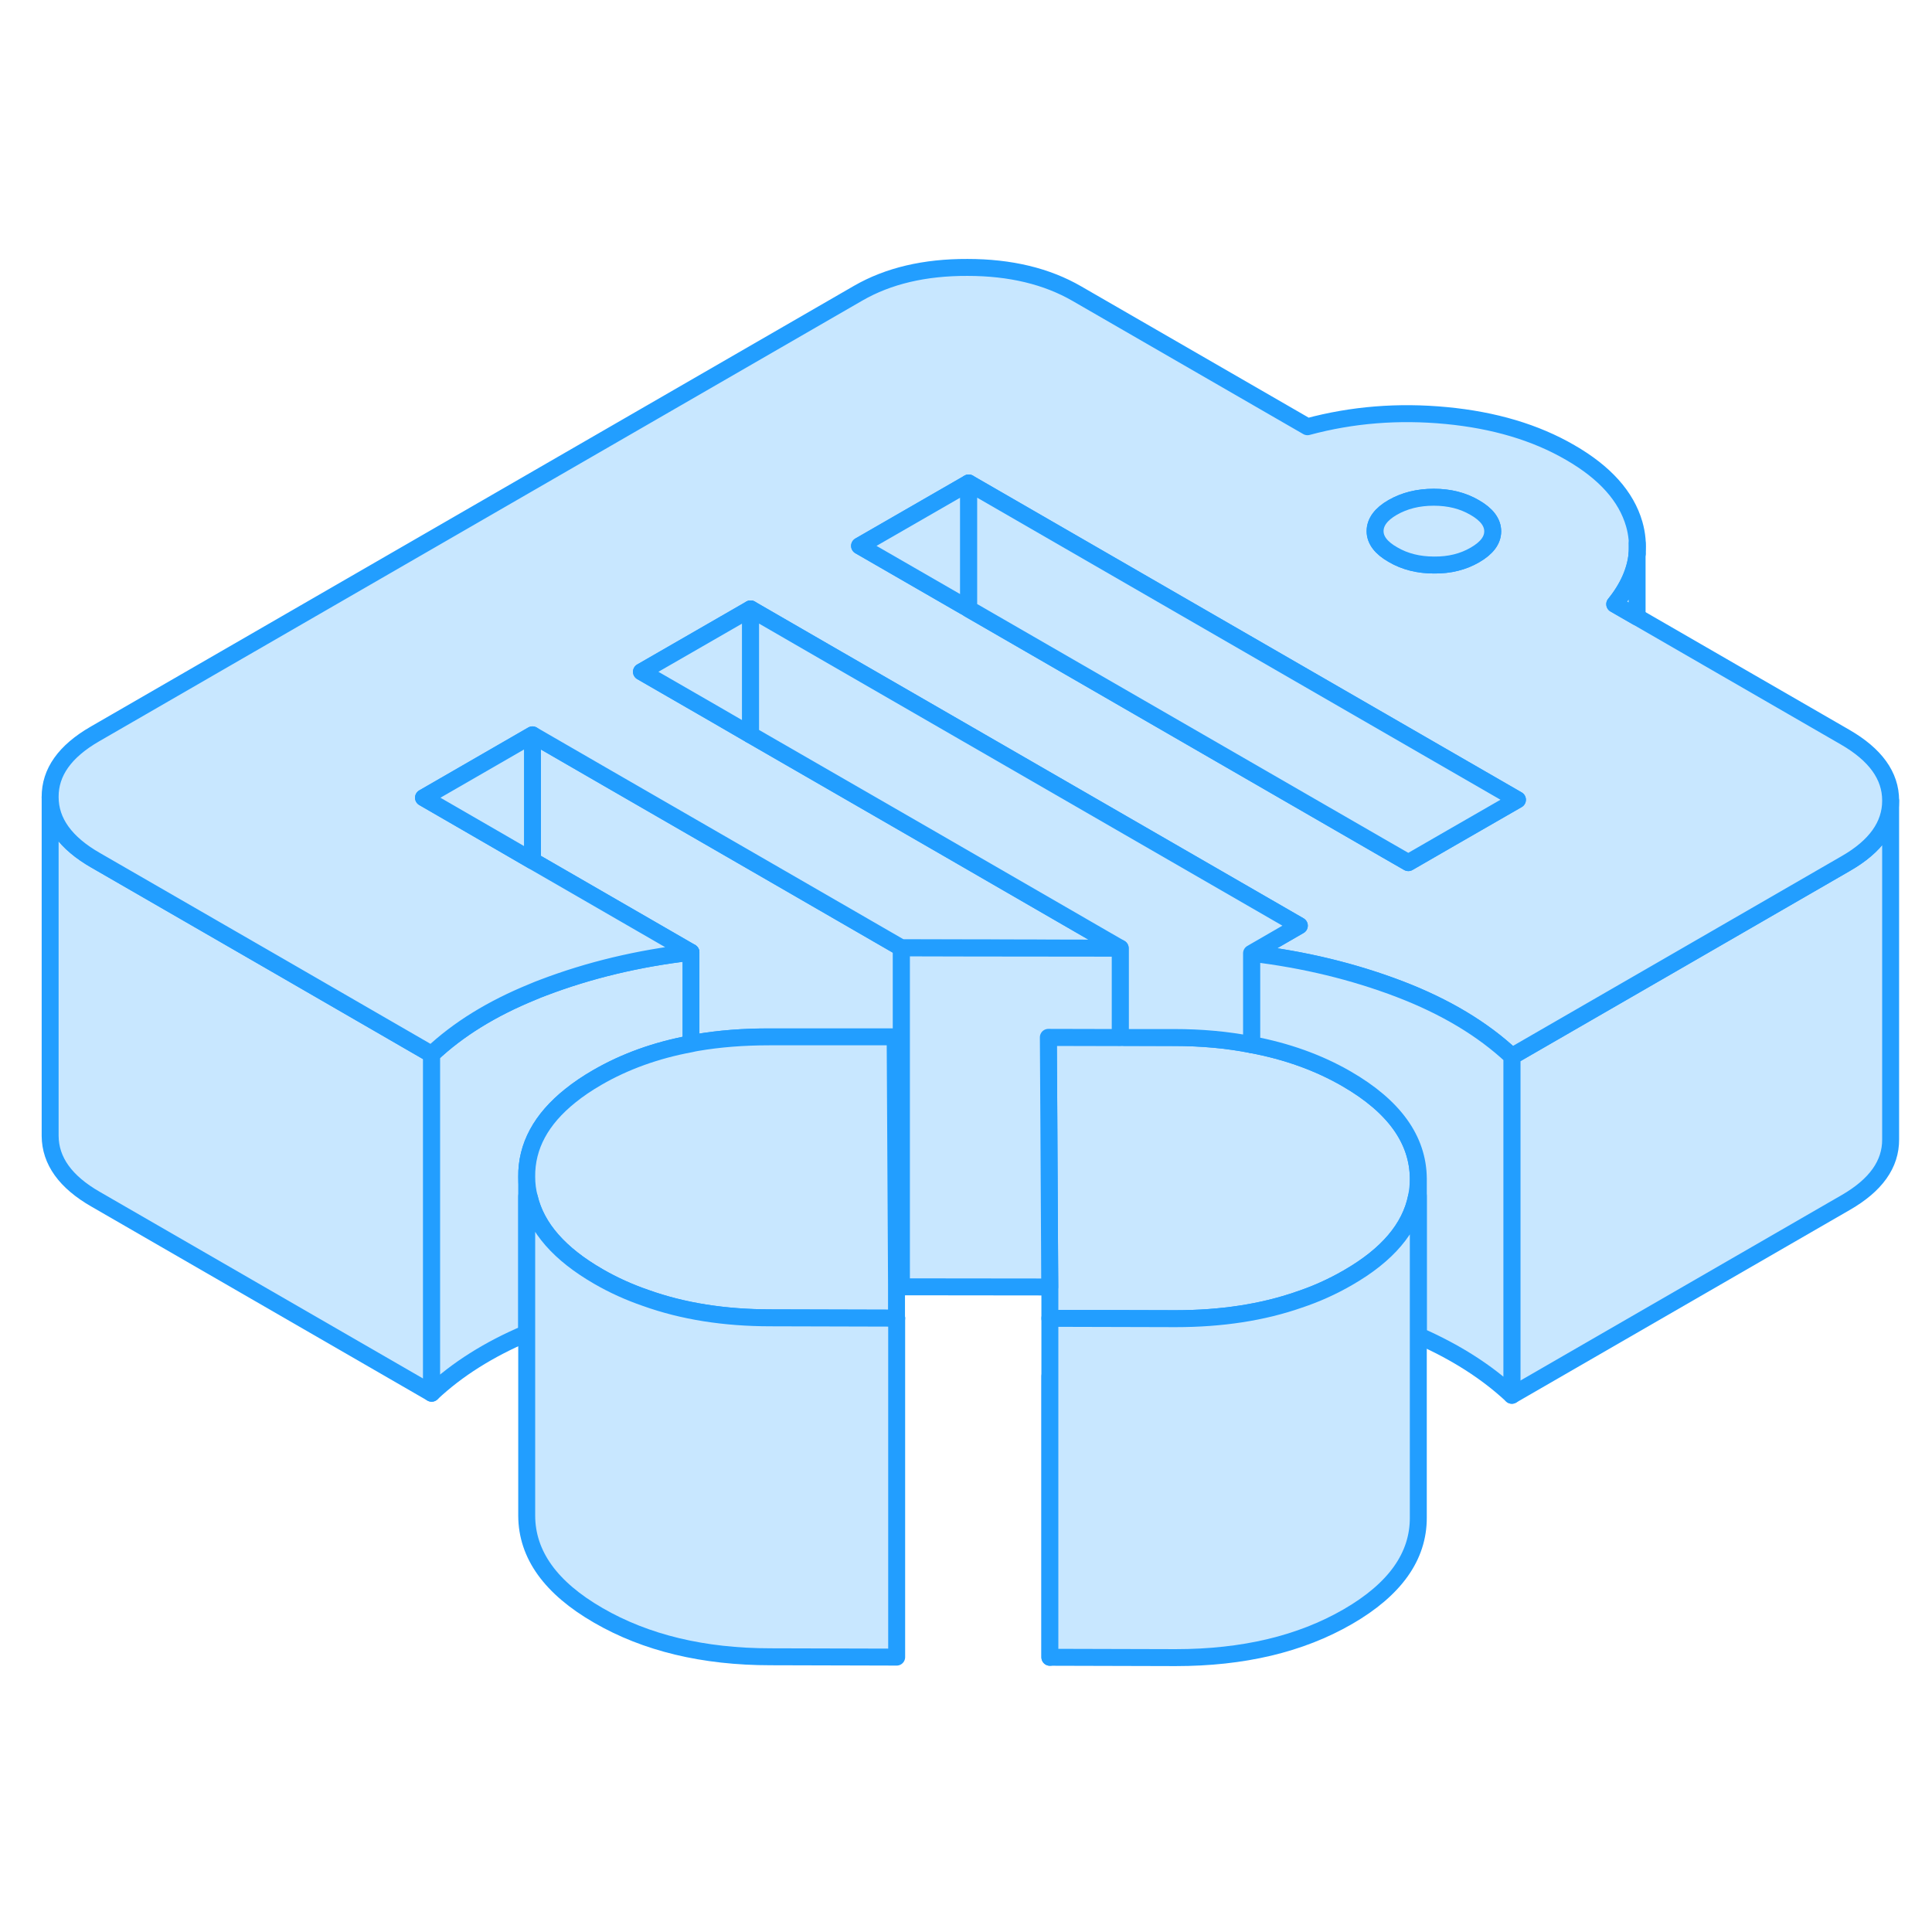 <svg width="48" height="48" viewBox="0 0 114 87" fill="#c8e7ff" xmlns="http://www.w3.org/2000/svg" stroke-width="1px" stroke-linecap="round" stroke-linejoin="round"><path d="M61.95 84.29V67.71M40.77 47.83V48.09C40.88 48.06 40.999 48.04 41.109 48.02L40.77 47.83ZM56.91 22.28L57.16 22.43V22.28H56.91ZM66.1 47.59V47.72H66.32L66.1 47.59Z" stroke="#229EFF" stroke-linejoin="round"/><path d="M111.559 33.75V53.73C111.569 55.19 110.689 56.43 108.919 57.45L89.209 68.83V48.83L98.029 43.74L108.919 37.45C110.679 36.44 111.559 35.2 111.559 33.75Z" stroke="#229EFF" stroke-linejoin="round"/><path d="M53.189 42.43V62.43L52.899 62.26L52.859 54.81L52.819 47.69H45.389C43.879 47.68 42.449 47.79 41.109 48.02L40.769 47.83V42.69L31.419 37.29V29.86L35.779 32.38L44.289 37.29L53.189 42.43Z" stroke="#229EFF" stroke-linejoin="round"/><path d="M25.469 48.71V68.71L5.639 57.26C3.859 56.24 2.969 54.99 2.959 53.53V33.53C2.959 34.99 3.859 36.24 5.639 37.26L16.489 43.52L25.469 48.71Z" stroke="#229EFF" stroke-linejoin="round"/><path d="M40.769 42.69V48.09C38.719 48.47 36.879 49.13 35.239 50.08C34.649 50.42 34.119 50.78 33.659 51.15C31.919 52.54 31.059 54.14 31.079 55.94V65.17C28.839 66.12 26.969 67.3 25.469 68.71V48.71C27.039 47.23 29.019 46.01 31.419 45.03C31.629 44.94 31.849 44.85 32.069 44.77C34.749 43.75 37.649 43.05 40.769 42.69Z" stroke="#229EFF" stroke-linejoin="round"/><path d="M108.879 30L96.599 22.91L95.279 22.15C96.059 21.19 96.499 20.19 96.599 19.18C96.649 18.6 96.599 18.01 96.429 17.42C95.959 15.79 94.699 14.38 92.649 13.2C90.599 12.01 88.159 11.29 85.339 11.02C82.509 10.75 79.779 10.97 77.149 11.68L63.549 3.83C61.769 2.8 59.619 2.28 57.089 2.28C54.559 2.27 52.409 2.78 50.639 3.8L5.599 29.81C3.829 30.83 2.949 32.07 2.959 33.53C2.959 34.99 3.859 36.24 5.639 37.26L16.489 43.52L25.469 48.71C27.039 47.23 29.019 46.01 31.419 45.03C31.629 44.94 31.849 44.85 32.069 44.77C34.749 43.75 37.649 43.05 40.769 42.69L31.419 37.29L29.349 36.09L24.989 33.57L31.419 29.86L35.779 32.38L44.289 37.29L53.189 42.43H57.179L66.099 42.45L55.179 36.14L44.289 29.86L42.219 28.66L37.849 26.14L44.289 22.43L48.649 24.95L57.159 29.86L76.669 41.12L73.849 42.75C76.969 43.12 79.879 43.83 82.579 44.86C85.269 45.89 87.479 47.21 89.209 48.83L98.029 43.74L108.919 37.45C110.679 36.44 111.559 35.2 111.559 33.75V33.73C111.559 32.27 110.659 31.03 108.879 30ZM82.179 16.44C82.879 16.04 83.679 15.84 84.599 15.84C85.519 15.84 86.319 16.04 87.019 16.45C87.719 16.85 88.079 17.32 88.079 17.85C88.079 18.38 87.729 18.84 87.039 19.24C86.339 19.65 85.529 19.85 84.619 19.84C83.709 19.84 82.899 19.64 82.199 19.23C81.489 18.83 81.139 18.36 81.139 17.84C81.139 17.32 81.479 16.84 82.179 16.44ZM85.629 35.94L83.099 37.4L81.829 36.67L57.159 22.43L56.909 22.28L50.719 18.71L57.159 15L84.859 30.99L89.539 33.69L85.629 35.94Z" stroke="#229EFF" stroke-linejoin="round"/><path d="M88.079 17.85C88.079 18.38 87.729 18.84 87.039 19.24C86.339 19.65 85.529 19.85 84.619 19.84C83.709 19.84 82.899 19.64 82.199 19.23C81.489 18.83 81.139 18.36 81.139 17.84C81.139 17.32 81.479 16.84 82.179 16.44C82.879 16.04 83.679 15.84 84.599 15.84C85.519 15.84 86.319 16.04 87.019 16.45C87.719 16.85 88.079 17.32 88.079 17.85Z" stroke="#229EFF" stroke-linejoin="round"/><path d="M52.91 64.28L45.48 64.26C42.739 64.26 40.289 63.87 38.109 63.09C37.12 62.75 36.189 62.33 35.309 61.82C33.019 60.5 31.66 58.95 31.239 57.18C31.13 56.78 31.079 56.36 31.079 55.94C31.059 54.14 31.919 52.54 33.66 51.15C34.12 50.78 34.65 50.42 35.239 50.08C36.88 49.13 38.719 48.47 40.77 48.09C40.88 48.06 40.999 48.04 41.109 48.02C42.45 47.79 43.88 47.68 45.389 47.68H52.819L52.859 54.81L52.9 62.26V64.28H52.91Z" stroke="#229EFF" stroke-linejoin="round"/><path d="M83.689 56.04V56.06C83.689 56.43 83.649 56.78 83.579 57.13C83.209 58.97 81.859 60.56 79.519 61.9C78.619 62.42 77.669 62.85 76.649 63.19C74.499 63.94 72.069 64.31 69.369 64.31L61.949 64.29V62.44L61.929 60.04L61.889 52.59L61.859 47.71H66.099L69.279 47.72C70.899 47.72 72.429 47.86 73.849 48.14C75.929 48.53 77.799 49.2 79.459 50.16C82.259 51.78 83.669 53.74 83.689 56.04Z" stroke="#229EFF" stroke-linejoin="round"/><path d="M89.21 48.83V68.83C87.72 67.44 85.88 66.27 83.69 65.31V56.04C83.67 53.74 82.26 51.78 79.46 50.16C77.8 49.2 75.93 48.53 73.85 48.14V42.75C76.97 43.12 79.88 43.83 82.58 44.86C85.27 45.89 87.48 47.21 89.21 48.83Z" stroke="#229EFF" stroke-linejoin="round"/><path d="M44.29 22.43V29.86L42.22 28.66L37.85 26.14L44.29 22.43Z" stroke="#229EFF" stroke-linejoin="round"/><path d="M57.159 15V22.28H56.909L50.719 18.71L57.159 15Z" stroke="#229EFF" stroke-linejoin="round"/><path d="M89.539 33.69L85.629 35.94L83.099 37.4L81.829 36.67L57.159 22.43V15L84.859 30.99L89.539 33.69Z" stroke="#229EFF" stroke-linejoin="round"/><path d="M52.909 64.28V84.28L45.479 84.26C41.499 84.26 38.109 83.44 35.309 81.82C32.499 80.2 31.089 78.24 31.079 75.94V57.09L31.239 57.18C31.659 58.95 33.019 60.5 35.309 61.82C36.189 62.33 37.119 62.75 38.109 63.09C40.289 63.87 42.739 64.26 45.479 64.26L52.909 64.28Z" stroke="#229EFF" stroke-linejoin="round"/><path d="M83.689 57.06V76.04C83.699 78.34 82.309 80.29 79.519 81.9C76.729 83.51 73.349 84.31 69.369 84.31L61.949 84.29V64.29L69.369 64.31C72.069 64.31 74.499 63.94 76.649 63.19C77.669 62.85 78.619 62.42 79.519 61.9C81.859 60.56 83.209 58.97 83.579 57.13L83.689 57.06Z" stroke="#229EFF" stroke-linejoin="round"/><path d="M96.599 19.18V22.91L95.279 22.15C96.059 21.19 96.499 20.19 96.599 19.18Z" stroke="#229EFF" stroke-linejoin="round"/><path d="M96.6 19.18V18.57" stroke="#229EFF" stroke-linejoin="round"/><path d="M31.419 29.86V37.29L29.349 36.09L24.989 33.57L31.419 29.86Z" stroke="#229EFF" stroke-linejoin="round"/><path d="M76.669 41.12L73.849 42.75V48.14C72.429 47.86 70.899 47.72 69.279 47.72H66.319L66.099 47.59V42.45L55.179 36.14L44.289 29.86V22.43L48.649 24.95L57.159 29.86L76.669 41.12Z" stroke="#229EFF" stroke-linejoin="round"/><path d="M66.1 42.45V47.72L61.859 47.71L61.889 52.59L61.929 60.04L61.94 62.44L53.19 62.43V42.43L57.179 42.44L66.1 42.45Z" stroke="#229EFF" stroke-linejoin="round"/></svg>